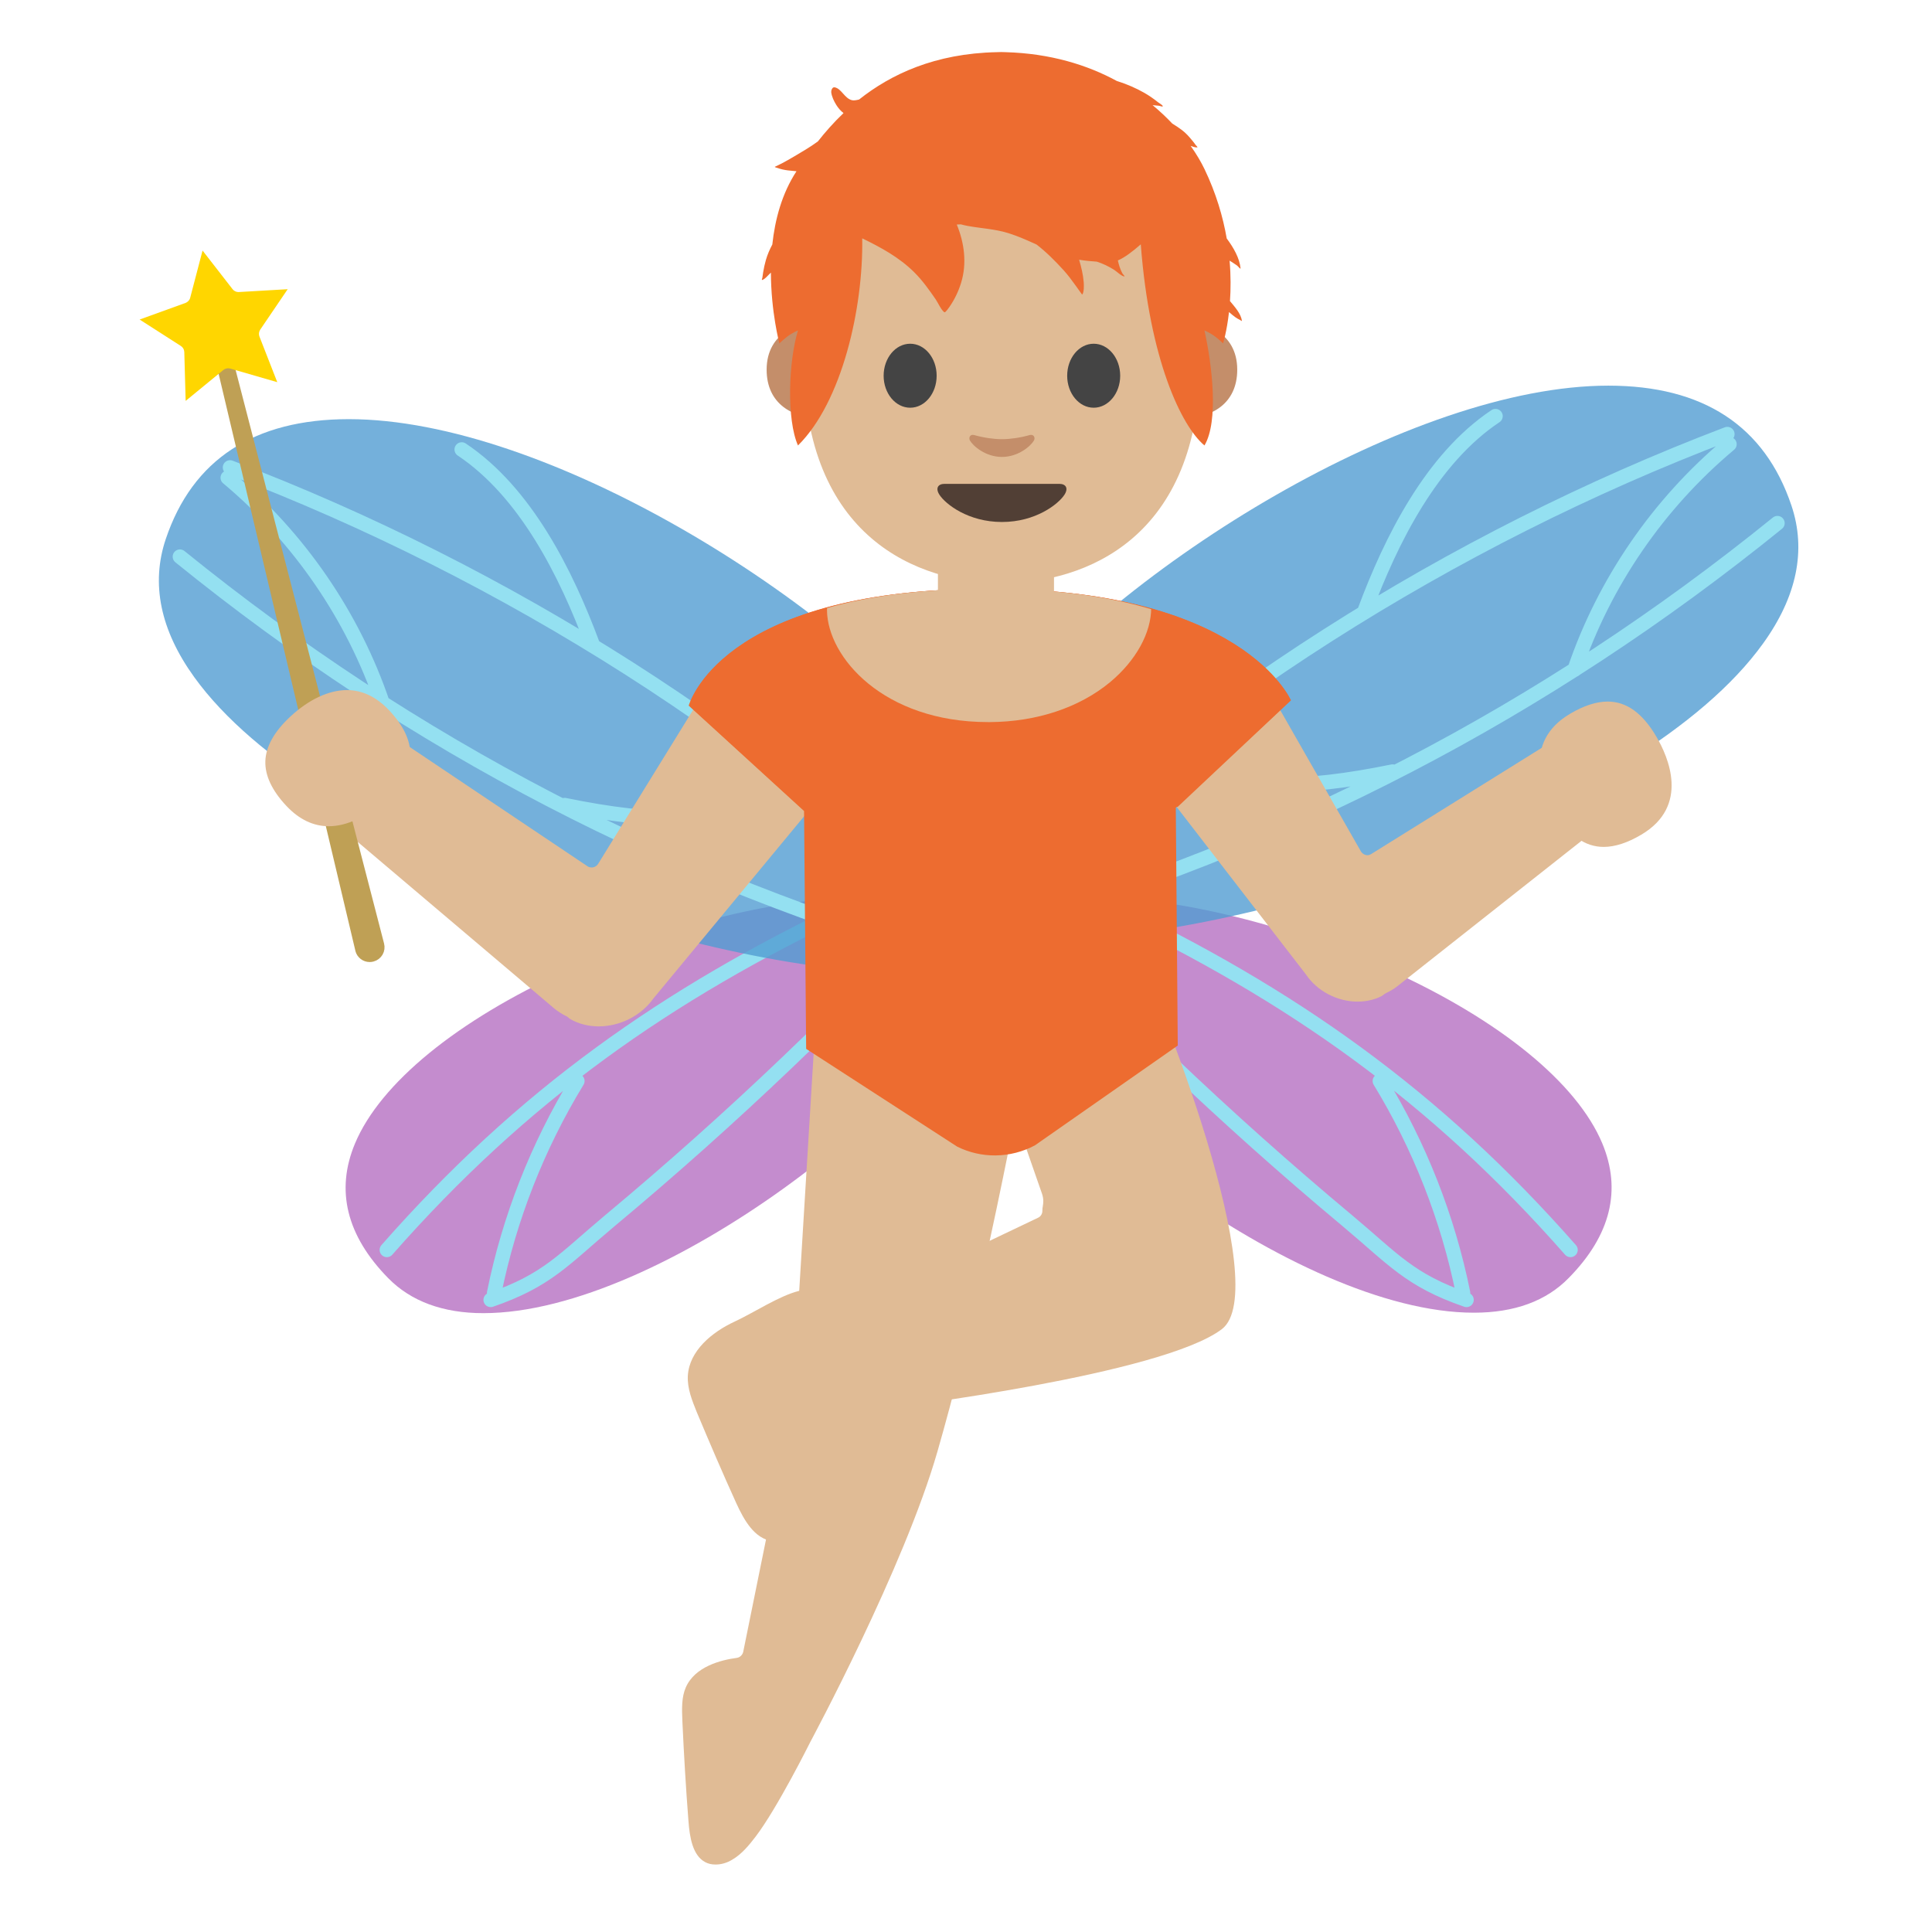 <?xml version="1.0" encoding="UTF-8" standalone="no"?>
<!DOCTYPE svg PUBLIC "-//W3C//DTD SVG 1.1//EN" "http://www.w3.org/Graphics/SVG/1.1/DTD/svg11.dtd">
<svg width="100%" height="100%" viewBox="0 0 128 128" version="1.1" xmlns="http://www.w3.org/2000/svg" xmlns:xlink="http://www.w3.org/1999/xlink" xml:space="preserve" xmlns:serif="http://www.serif.com/" style="fill-rule:evenodd;clip-rule:evenodd;stroke-linecap:round;stroke-linejoin:round;stroke-miterlimit:10;">
    <path d="M32.02,87C29.34,87 27.22,86.21 25.72,84.68C22.96,81.87 22.22,78.86 23.52,75.76C25.19,71.77 30.29,67.6 37.51,64.32C44.15,61.3 51.79,59.43 57.44,59.43C60.63,59.43 63.06,60.02 64.47,61.13C64.8,61.39 65.82,62.21 64.96,64.65C62.26,72.42 43.85,87 32.02,87C32.03,87 32.03,87 32.02,87Z" style="fill:rgb(181,111,193);fill-opacity:0.8;fill-rule:nonzero;"/>
    <g>
        <path d="M25.63,82.81C34.6,72.61 44.07,65.91 56.34,60.08C56.62,59.95 56.94,59.75 56.92,59.44C56.91,59.13 56.28,59.15 56.41,59.43M32.51,86.12C36.28,84.82 37.35,83.43 40.41,80.87C48.47,74.15 56.07,66.89 63.17,59.16L62.68,59.5M32.74,85.66C33.74,80.71 35.62,75.93 38.25,71.62" style="fill:none;fill-rule:nonzero;stroke:rgb(148,224,241);stroke-width:0.96px;"/>
    </g>
    <path d="M59.96,64.45C46.98,64.45 20.9,56.03 12.86,44.85C10.62,41.74 9.99,38.67 10.98,35.72C12.75,30.45 16.83,27.77 23.11,27.77C36.13,27.77 55.33,39.64 63.79,50.26C67.3,54.67 68.81,58.53 68.15,61.43C67.71,63.38 64.8,64.45 59.96,64.45Z" style="fill:rgb(82,156,210);fill-opacity:0.8;fill-rule:nonzero;"/>
    <g>
        <path d="M15.24,30.97C33.5,37.92 51.06,49 64.68,62.67M11.92,36.88C27.3,49.34 44.57,58.36 63.85,63.79M30.59,29.78C34.82,32.6 37.51,37.98 39.26,42.69M15.09,31.65C19.81,35.6 23.39,40.82 25.35,46.59M37.41,53.34C43.38,54.56 47.78,54.66 53.03,52.73" style="fill:none;fill-rule:nonzero;stroke:rgb(148,224,241);stroke-width:0.96px;"/>
    </g>
    <path d="M97.65,86.97C85.82,86.97 67.42,72.4 64.71,64.63C63.86,62.19 64.87,61.39 65.2,61.12C66.6,60.01 69.03,59.42 72.23,59.42C77.89,59.42 85.52,61.29 92.16,64.31C99.38,67.59 104.48,71.76 106.15,75.74C107.45,78.84 106.71,81.84 103.95,84.65C102.45,86.2 100.33,86.97 97.65,86.97Z" style="fill:rgb(181,111,193);fill-opacity:0.8;fill-rule:nonzero;"/>
    <g>
        <path d="M104.05,82.81C95.08,72.61 85.61,65.91 73.34,60.08C73.06,59.95 72.74,59.75 72.76,59.44C72.77,59.13 73.4,59.15 73.27,59.43M97.16,86.12C93.39,84.82 92.32,83.43 89.26,80.87C81.203,74.143 73.6,66.89 66.5,59.16L66.99,59.5M96.93,85.66C95.93,80.71 94.05,75.93 91.42,71.62" style="fill:none;fill-rule:nonzero;stroke:rgb(148,224,241);stroke-width:0.96px;"/>
    </g>
    <path d="M69.71,62.23C64.87,62.23 61.96,61.16 61.52,59.21C60.86,56.31 62.36,52.44 65.88,48.04C74.34,37.42 93.54,25.55 106.56,25.55C112.84,25.55 116.92,28.22 118.69,33.5C119.68,36.45 119.05,39.52 116.81,42.63C108.77,53.82 82.7,62.23 69.71,62.23Z" style="fill:rgb(82,156,210);fill-opacity:0.8;fill-rule:nonzero;"/>
    <g>
        <path d="M114.44,28.76C96.17,35.71 78.61,46.78 64.99,60.46M117.76,34.66C102.38,47.12 85.11,56.13 65.83,61.57M99.08,27.57C94.85,30.39 92.16,35.77 90.41,40.48M114.58,29.43C109.86,33.38 106.28,38.6 104.32,44.37M92.26,51.12C86.29,52.34 81.89,52.44 76.64,50.51" style="fill:none;fill-rule:nonzero;stroke:rgb(148,224,241);stroke-width:0.96px;"/>
    </g>
    <path d="M48.67,87.56C47.16,88.26 45.66,89.5 45.57,91.16C45.53,91.99 45.85,92.78 46.16,93.55C47.01,95.58 47.88,97.61 48.79,99.61C49.29,100.7 49.98,101.94 51.16,102.1C51.95,102.21 52.75,101.78 53.26,101.16C53.77,100.54 54.05,99.77 54.29,99C55.39,95.44 55.8,91.67 55.5,87.95C55.12,83.23 51.29,86.34 48.67,87.56Z" style="fill:#e0bb95;fill-rule:nonzero;"/>
    <g>
        <path d="M56.34,93.76C55.04,93.76 54.14,93.3 53.72,92.43C53.09,91.11 53.65,89.06 55.14,87.18L68.77,80.68C68.95,80.6 69.06,80.42 69.06,80.22C69.06,80.09 69.07,80 69.09,79.91C69.12,79.7 69.16,79.47 69.04,79.1L65.8,69.8L73.96,60.11C77.25,66.7 84.35,85.48 80.95,88.06C76.97,91.08 59.08,93.27 58.9,93.29C57.89,93.62 57.06,93.76 56.34,93.76Z" style="fill:#e0bb95;fill-rule:nonzero;"/>
    </g>
    <g>
        <path d="M89.94,66.36C88.6,66.36 87.26,65.66 86.53,64.57L76.14,51.11L83.62,44.95L90.16,56.4C90.251,56.553 90.412,56.651 90.59,56.66C90.68,56.66 90.77,56.63 90.85,56.58L103.23,48.87C103.56,48.65 103.98,48.55 104.49,48.55C104.56,48.55 104.63,48.55 104.7,48.56C105.87,48.62 106.92,49.35 107.45,50.46C107.97,51.55 107.87,52.75 107.19,53.67C107,53.93 106.79,54.14 106.56,54.3L92.54,65.37C92.33,65.53 92.09,65.67 91.82,65.8C91.78,65.82 91.75,65.84 91.72,65.86C91.62,65.94 91.55,65.99 91.54,65.99C91.08,66.23 90.53,66.36 89.94,66.36Z" style="fill:#e0bb95;fill-rule:nonzero;"/>
    </g>
    <g>
        <path d="M39.66,68C38.98,68 38.32,67.83 37.77,67.51C37.77,67.51 37.7,67.46 37.61,67.38C37.583,67.351 37.548,67.33 37.51,67.32C37.236,67.185 36.978,67.021 36.74,66.83L22.13,54.45C21.87,54.25 21.65,54.01 21.45,53.73C20.75,52.71 20.69,51.41 21.29,50.24C21.9,49.05 23.07,48.3 24.34,48.28L24.35,48.28C25.05,48.28 25.55,48.41 25.92,48.67L38.92,57.39C39,57.45 39.1,57.47 39.2,57.47C39.24,57.47 39.27,57.47 39.31,57.46C39.444,57.43 39.559,57.347 39.63,57.23L47.08,45.15L54.93,52.08L43.29,66.15C42.47,67.3 41.08,68 39.66,68Z" style="fill:#e0bb95;fill-rule:nonzero;"/>
    </g>
    <g>
        <path d="M47.41,123.53C47.15,123.53 46.92,123.48 46.72,123.37C45.89,122.93 45.69,121.73 45.61,120.62C45.44,118.44 45.31,116.23 45.21,114.04C45.17,113.16 45.16,112.44 45.43,111.81C46.03,110.4 47.81,109.97 48.81,109.84C49.02,109.81 49.19,109.65 49.24,109.44L52.46,93.57L53.94,69.25L64.5,60.78C64.83,62.39 65.25,63.98 65.66,65.52C66.42,68.4 67.14,71.12 67.33,73.91C67.2,74.31 67.05,75.06 66.77,76.46C65.98,80.36 64.32,88.48 62.11,96.16C59.9,103.86 53.74,115.3 53.68,115.42C53.65,115.48 51.5,119.79 50.07,121.67C49.65,122.22 49.15,122.84 48.51,123.21C48.17,123.42 47.78,123.53 47.41,123.53Z" style="fill:#e0bb95;fill-rule:nonzero;"/>
    </g>
    <g>
        <path d="M85.5,46.4C85.5,46.4 82.29,38.86 64.95,39.01C47.61,39.16 45.63,46.75 45.63,46.75L53.27,53.73L53.41,69.49L63.42,75.97C64.21,76.36 65.08,76.56 65.96,76.55C66.87,76.54 67.77,76.31 68.57,75.88L78.03,69.27L77.9,53.51L85.5,46.4Z" style="fill:rgb(237,108,48);fill-rule:nonzero;"/>
    </g>
    <g>
        <path d="M85.53,46.4C85.53,46.4 82.32,38.86 64.98,39.01C47.64,39.16 45.66,46.75 45.66,46.75L53.24,53.67L78.02,53.46L85.53,46.4Z" style="fill:rgb(237,108,48);fill-rule:nonzero;"/>
    </g>
    <g>
        <g>
            <g>
                <clipPath id="_clip1">
                    <path d="M84.51,46.41C84.51,46.41 82.33,38.86 64.98,39.01C47.64,39.16 46.69,46.74 46.69,46.74L53.24,53.67L78.02,53.46L84.51,46.41Z"/>
                </clipPath>
                <g clip-path="url(#_clip1)">
                    <path d="M65.46,47.84C58.54,47.84 54.82,43.54 54.79,40.43C54.76,37.2 59.56,34.54 65.48,34.49L65.65,34.49C71.48,34.49 76.24,37.07 76.27,40.25C76.28,41.92 75.26,43.77 73.54,45.2C71.51,46.88 68.69,47.82 65.6,47.84L65.46,47.84Z" style="fill:#e0bb95;fill-rule:nonzero;"/>
                </g>
            </g>
        </g>
    </g>
    <g>
        <path d="M65.59,43.69C63.69,43.69 62.14,42.22 62.14,40.41L62.14,36.3L69.83,36.3L69.83,40.41C69.83,42.22 68.28,43.69 66.38,43.69L65.59,43.69Z" style="fill:#e0bb95;fill-rule:nonzero;"/>
    </g>
    <g>
        <path d="M14.35,22.03L14.44,21.99L24.96,62.63C25.03,62.89 24.88,63.15 24.62,63.22C24.578,63.232 24.535,63.238 24.492,63.238C24.275,63.238 24.084,63.09 24.03,62.88L24.03,62.87L14.35,22.03Z" style="fill:#bfa055;fill-rule:nonzero;stroke:#bfa055;stroke-width:1px;stroke-linecap:butt;stroke-linejoin:miter;"/>
        <path d="M12.21,23.32C12.204,23.157 12.118,23.007 11.98,22.92L9.25,21.17L12.29,20.07C12.44,20.01 12.56,19.89 12.6,19.73L13.42,16.6L15.41,19.16C15.5,19.28 15.65,19.35 15.8,19.35L19.06,19.16L17.24,21.84C17.15,21.98 17.13,22.15 17.19,22.3L18.37,25.32L15.26,24.42C15.21,24.41 15.17,24.4 15.12,24.4C15.01,24.4 14.89,24.44 14.8,24.51L12.3,26.56L12.21,23.32Z" style="fill:rgb(255,214,0);fill-rule:nonzero;"/>
    </g>
    <g>
        <path d="M21.78,54.74C20.76,54.74 19.82,54.29 18.98,53.4C18.02,52.38 17.55,51.38 17.58,50.43C17.61,49.47 18.16,48.48 19.22,47.49C20.44,46.35 21.78,45.72 22.98,45.72C24,45.72 24.94,46.17 25.78,47.06C26.74,48.08 27.21,49.08 27.18,50.03C27.15,50.99 26.6,51.98 25.54,52.97C24.31,54.11 22.98,54.74 21.78,54.74Z" style="fill:#e0bb95;fill-rule:nonzero;"/>
    </g>
    <g>
        <path d="M106.25,56.11C105,56.11 103.94,55.35 103.02,53.78C102.24,52.46 100.79,49.2 104.02,47.29C104.93,46.75 105.77,46.48 106.51,46.48C107.76,46.48 108.82,47.24 109.74,48.81C110.52,50.13 111.97,53.39 108.74,55.3C107.83,55.84 106.99,56.11 106.25,56.11Z" style="fill:#e0bb95;fill-rule:nonzero;"/>
    </g>
    <g transform="matrix(0.307,0,0,0.307,46.733,1.197)">
        <path d="M106.91,66.04C106.91,66.04 114.78,67.4 114.78,75.88C114.78,83.36 109.04,86.31 103.3,86.31L103.3,66.04L106.91,66.04ZM21.09,66.04C21.09,66.04 13.22,67.4 13.22,75.88C13.22,83.36 18.96,86.31 24.7,86.31L24.7,66.04L21.09,66.04Z" style="fill:#c48e6a;fill-rule:nonzero;"/>
    </g>
    <g transform="matrix(0.307,0,0,0.307,46.733,1.197)">
        <path d="M64,10.55C30.09,10.55 21.22,36.84 21.22,73.77C21.22,112.06 45.83,121.96 64,121.96C81.9,121.96 106.78,112.34 106.78,73.77C106.78,36.83 97.91,10.55 64,10.55Z" style="fill:#e0bb95;fill-rule:nonzero;"/>
    </g>
    <g transform="matrix(0.307,0,0,0.307,46.733,1.197)">
        <path d="M49.91,77.19C49.91,81 47.36,84.09 44.2,84.09C41.04,84.09 38.47,81 38.47,77.19C38.47,73.37 41.04,70.28 44.2,70.28C47.36,70.28 49.91,73.37 49.91,77.19M78.08,77.19C78.08,81 80.64,84.09 83.8,84.09C86.95,84.09 89.52,81 89.52,77.19C89.52,73.37 86.95,70.28 83.8,70.28C80.64,70.28 78.08,73.37 78.08,77.19" style="fill:rgb(68,68,68);fill-rule:nonzero;"/>
    </g>
    <g transform="matrix(0.307,0,0,0.307,46.733,1.197)">
        <path d="M69.98,89.99C67.87,90.59 65.69,90.88 64,90.88C62.31,90.88 60.13,90.59 58.02,89.99C57.12,89.73 56.77,90.59 57.09,91.16C57.76,92.34 60.45,94.71 64,94.71C67.55,94.71 70.24,92.34 70.91,91.16C71.24,90.59 70.88,89.74 69.98,89.99Z" style="fill:#c48e6a;fill-rule:nonzero;"/>
    </g>
    <g transform="matrix(0.8,0,0,0.8,-18.333,-15.631)">
        <path d="M94.066,27.778C96.675,25.707 100.329,23.961 105.476,23.859C105.476,23.859 105.721,23.849 105.834,23.849C105.936,23.849 106.191,23.859 106.191,23.859C109.911,23.964 112.963,24.918 115.402,26.243C116.216,26.5 116.997,26.834 117.673,27.221C118.084,27.456 118.457,27.717 118.827,28.012C118.903,28.073 119.184,28.228 119.209,28.321C119.238,28.425 118.994,28.305 118.886,28.296C118.731,28.283 118.574,28.272 118.419,28.252L118.368,28.246C118.971,28.744 119.515,29.258 120,29.772C120.271,29.935 120.539,30.114 120.804,30.314C121.132,30.562 121.401,30.867 121.659,31.184C121.748,31.294 121.84,31.401 121.917,31.52C121.966,31.595 122.148,31.735 122.06,31.745C121.896,31.764 121.698,31.677 121.52,31.62C122.01,32.31 122.39,32.964 122.665,33.536C123.633,35.551 124.199,37.503 124.508,39.288C125.092,40.069 125.567,40.92 125.654,41.756C125.668,41.885 125.453,41.592 125.348,41.517C125.153,41.377 124.947,41.255 124.746,41.124C124.854,42.375 124.844,43.507 124.778,44.475C125.148,44.925 125.697,45.513 125.762,46.106C125.767,46.16 125.663,46.061 125.615,46.037C125.48,45.97 125.357,45.907 125.234,45.818C125.048,45.683 124.867,45.537 124.697,45.38C124.515,47.006 124.206,47.978 124.206,47.978C124.206,47.978 123.992,47.754 123.584,47.437C123.145,47.1 122.665,46.906 122.665,46.906C123.306,49.8 123.851,54.429 122.665,56.431C120.735,54.812 118.108,49.269 117.391,39.774C116.735,40.348 116.068,40.864 115.492,41.108C115.534,41.282 115.575,41.456 115.63,41.619C115.693,41.806 115.767,41.99 115.858,42.164C115.907,42.256 116.121,42.448 116.018,42.432C115.768,42.394 115.388,42.01 115.166,41.873C114.718,41.595 114.247,41.364 113.749,41.208C113.257,41.177 112.766,41.13 112.283,41.047C112.464,41.653 112.611,42.271 112.664,42.901C112.683,43.125 112.706,43.776 112.534,43.933C112.534,43.933 112.37,43.713 112.357,43.694C112.245,43.534 112.131,43.375 112.017,43.217C111.69,42.765 111.364,42.316 110.987,41.903C110.287,41.135 109.563,40.41 108.76,39.79C107.985,39.438 107.209,39.088 106.389,38.836C105.299,38.5 104.178,38.454 103.065,38.251C102.871,38.215 102.678,38.17 102.487,38.118C102.375,38.122 102.263,38.127 102.152,38.133C102.787,39.669 103,41.371 102.51,42.961C102.292,43.667 101.971,44.34 101.551,44.947C101.52,44.992 101.219,45.432 101.139,45.399C100.91,45.303 100.565,44.561 100.421,44.352C99.882,43.567 99.309,42.759 98.629,42.086C97.378,40.845 95.87,40.03 94.322,39.278C94.417,45.039 92.655,52.822 89.002,56.431C88.06,54.319 88.205,49.505 89.002,46.906C89.002,46.906 88.512,47.1 88.084,47.437C87.686,47.754 87.461,47.978 87.461,47.978C87.461,47.978 86.769,45.388 86.759,42.115C86.575,42.277 86.243,42.692 86.034,42.725C85.973,42.735 86.045,42.601 86.052,42.539C86.069,42.39 86.093,42.241 86.117,42.093C86.173,41.748 86.247,41.406 86.344,41.07C86.474,40.618 86.659,40.195 86.876,39.788C87.097,37.721 87.669,35.566 88.878,33.721C88.632,33.702 88.393,33.677 88.167,33.65C87.877,33.614 87.587,33.553 87.313,33.452C87.277,33.439 87.088,33.396 87.076,33.358C87.076,33.358 87.599,33.105 87.679,33.062C88.34,32.711 88.992,32.314 89.634,31.927C89.969,31.724 90.31,31.497 90.647,31.254C91.238,30.503 91.939,29.698 92.772,28.904C92.544,28.723 92.341,28.501 92.171,28.224C91.979,27.91 91.799,27.548 91.755,27.177C91.74,27.051 91.827,26.729 92.041,26.77C92.608,26.879 92.864,27.699 93.479,27.838C93.635,27.873 93.855,27.833 94.066,27.778Z" style="fill:rgb(237,108,48);fill-rule:nonzero;"/>
    </g>
    <g transform="matrix(0.307,0,0,0.307,46.733,1.197)">
        <path d="M76.38,100.52L51.62,100.52C50.2,100.52 49.59,101.47 50.53,102.9C51.84,104.9 56.72,108.75 64,108.75C71.28,108.75 76.16,104.9 77.47,102.9C78.41,101.47 77.8,100.52 76.38,100.52Z" style="fill:rgb(81,63,53);fill-rule:nonzero;"/>
    </g>
</svg>
